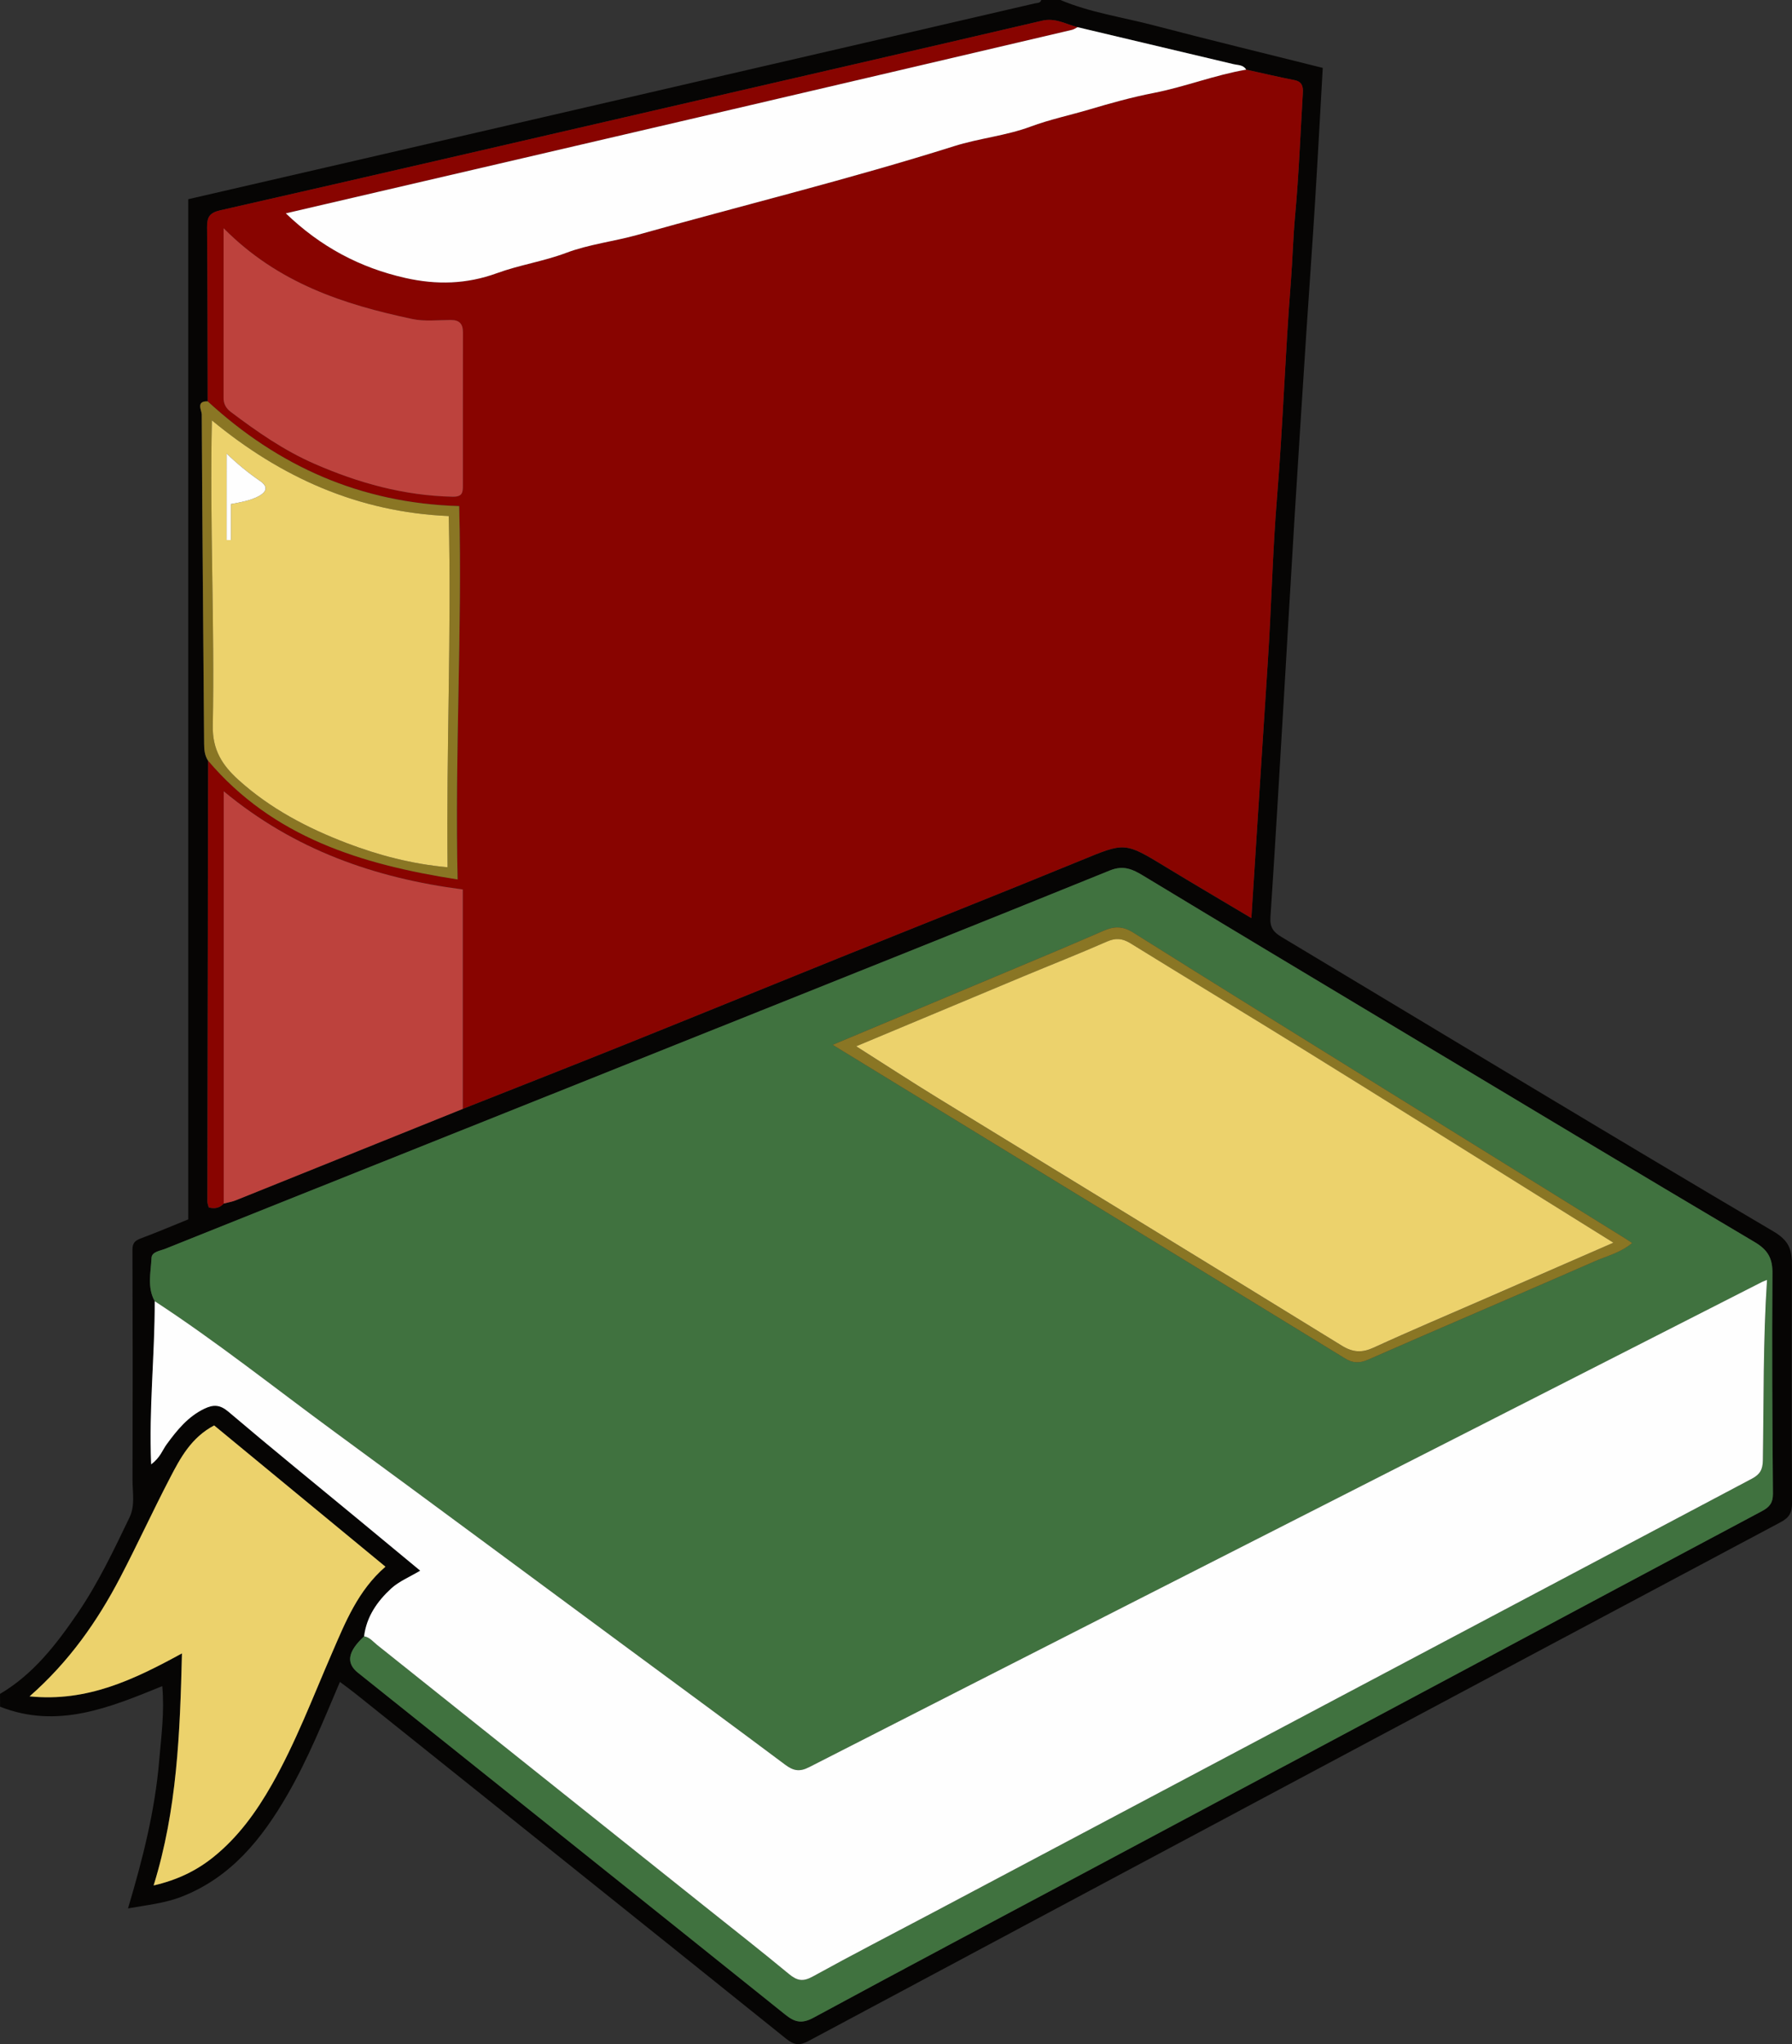 <?xml version="1.0" encoding="utf-8"?>
<!-- Generator: Adobe Illustrator 23.1.0, SVG Export Plug-In . SVG Version: 6.00 Build 0)  -->
<svg version="1.1" id="Layer_1" xmlns="http://www.w3.org/2000/svg" xmlns:xlink="http://www.w3.org/1999/xlink" x="0px" y="0px"
	 viewBox="0 0 560.12 638.58" style="enable-background:new 0 0 560.12 638.58;" xml:space="preserve">
<rect x="0" y="0" width="560.12" height="638.58" fill="#333333" stroke="none"/>
<style type="text/css">
	.st0{fill:#060504;}
	.st1{fill:#880400;}
	.st2{fill:#40723F;}
	.st3{fill:#FEFEFE;}
	.st4{fill:#BD423D;}
	.st5{fill:#ECD26C;}
	.st6{fill:#8A7624;}
</style>
<g>
	<path class="st0" d="M0,529.17c10.42-6.14,17.59-15.45,24.25-25.19c6.43-9.41,11.3-19.69,16.23-29.93
		c1.82-3.77,0.92-7.87,0.94-11.81c0.08-23.93,0.07-47.86-0.02-71.8c-0.01-2.08,0.76-2.87,2.55-3.54c4.93-1.85,9.78-3.9,14.89-5.97
		c0-106.07,0-212.19,0-318.7c17.91-4.13,35.68-8.22,53.45-12.33c54.17-12.52,108.33-25.04,162.49-37.56
		C291,8.59,307.23,4.82,323.46,1.06c0.77-0.18,1.7-0.01,2-1.06c2,0,3.99,0,5.99,0c9.36,3.94,19.41,5.36,29.14,7.91
		c17.48,4.58,35.05,8.84,52.86,13.3c-0.8,13.98-1.53,27.73-2.38,41.47c-0.84,13.59-1.83,27.17-2.72,40.76
		c-1.25,19.22-2.49,38.45-3.68,57.68c-1.15,18.74-2.22,37.48-3.33,56.22c-1.38,23.05-2.7,46.1-4.24,69.14
		c-0.21,3.15,0.82,4.64,3.42,6.2c51.25,30.7,102.32,61.7,153.8,92.01c5.29,3.12,5.78,6.12,5.77,10.9
		c-0.07,24.63-0.09,49.25,0.04,73.88c0.02,3.02-0.8,4.59-3.59,6.07c-101.32,53.93-202.58,107.95-303.8,162.05
		c-2.8,1.5-4.52,1.31-6.99-0.67c-44.79-35.98-89.67-71.85-134.53-107.74c-1.55-1.24-3.17-2.4-4.97-3.76
		c-5.15,12.09-9.98,24.13-16.48,35.36c-7.94,13.71-17.56,25.7-32.97,31.73c-5.29,2.07-10.82,2.6-16.79,3.67
		c4.61-15.43,8.44-30.58,9.75-46.17c0.63-7.56,1.7-15.17,0.96-23.27c-16.43,6.69-32.74,13.5-50.69,6.43C0,531.84,0,530.5,0,529.17z
		 M48.36,406.48c0.05,16.75-1.86,33.5-1.1,50.98c2.88-2.13,3.52-4.44,4.86-6.27c3.25-4.43,6.65-8.65,11.79-11.11
		c2.8-1.34,4.86-1.3,7.5,0.94c13.3,11.29,26.84,22.29,40.29,33.39c6.5,5.36,12.98,10.74,19.66,16.27c-3.34,2-6.62,3.32-9.06,5.56
		c-4.34,3.99-7.73,8.78-8.48,14.93c-5.13,4.77-5.74,8.35-1.92,11.4c44.54,35.59,89.1,71.16,133.59,106.82
		c2.94,2.36,5.16,2.89,8.77,0.94c29.17-15.79,58.48-31.3,87.75-46.91c39.53-21.08,79.05-42.17,118.57-63.26
		c30.06-16.05,60.11-32.12,90.2-48.12c2.3-1.22,3.4-2.57,3.38-5.36c-0.18-22.96-0.33-45.93-0.15-68.89
		c0.04-4.75-1.45-7.34-5.58-9.78c-37.27-22.06-74.4-44.37-111.55-66.63c-26.51-15.88-53.01-31.77-79.45-47.76
		c-3.4-2.06-6.24-3.43-10.52-1.69c-40.6,16.46-81.29,32.68-121.96,48.95c-36.3,14.52-72.62,29.01-108.93,43.51
		c-21.44,8.56-42.88,17.11-64.31,25.71c-1.64,0.66-4.26,0.93-4.35,2.86C47.15,397.46,45.93,402.14,48.36,406.48z M69.93,375.99
		c1.27-0.34,2.59-0.55,3.8-1.04c23.65-9.49,47.28-19.02,70.92-28.54c16.8-6.65,33.63-13.24,50.4-19.98
		c22.45-9.01,44.85-18.16,67.29-27.21c25.18-10.15,50.43-20.13,75.55-30.44c13.68-5.62,13.56-5.81,26.4,2.01
		c8.72,5.31,17.53,10.47,26.84,16.02c1.75-27.3,3.42-53.76,5.15-80.21c1.12-17.16,1.48-34.35,2.89-51.51
		c1.83-22.31,2.53-44.71,4.3-67.02c0.55-6.94,0.7-13.89,1.34-20.83c1.17-12.71,1.64-25.48,2.41-38.22c0.12-2.01-0.24-3.52-2.66-3.99
		c-5.04-0.98-10.03-2.17-15.05-3.27c-0.87-1.54-2.49-1.38-3.89-1.71c-16.27-3.85-32.55-7.71-48.82-11.57
		c-3.63-0.9-6.9-2.99-11.05-2.02c-39.06,9.12-78.15,18.1-117.24,27.12c-46.53,10.74-93.05,21.53-139.62,32.11
		c-3.43,0.78-4.19,2.15-4.17,5.31c0.16,18.13,0.15,36.26,0.19,54.39c-3.75-0.15-1.87,2.8-1.86,4.06
		c0.16,34.33,0.49,68.65,0.75,102.98c0.01,1.87,0.2,3.62,1.23,5.21c-0.08,45.9-0.17,91.8-0.23,137.7c0,0.61,0.28,1.22,0.43,1.87
		C67.19,377.73,68.68,377.34,69.93,375.99z M66.94,445.3c-7.15,3.77-10.56,10.14-13.84,16.45c-5.35,10.29-10.19,20.84-15.57,31.12
		c-7.15,13.69-15.94,26.23-28.29,37.07c18.08,1.81,32.68-5.27,47.63-13.43c-0.61,24.86-1.5,48.84-8.86,72.5
		c7.44-1.72,13.34-4.59,18.6-8.8c7.79-6.23,13.49-14.14,18.36-22.72c7.46-13.13,12.78-27.23,18.77-41.03
		c4.2-9.69,8.13-19.58,16.73-27.03C102.59,474.69,84.88,460.09,66.94,445.3z"/>
	<path class="st1" d="M64.92,125.39c-0.05-18.13-0.04-36.26-0.19-54.39c-0.03-3.16,0.74-4.53,4.17-5.31
		c46.57-10.58,93.09-21.37,139.62-32.11c39.08-9.02,78.18-18,117.24-27.12c4.15-0.97,7.41,1.13,11.05,2.02
		c-0.56,0.28-1.1,0.69-1.7,0.83c-35.5,8.32-71.01,16.65-106.52,24.93c-46.22,10.77-92.44,21.51-139.24,32.4
		c10.87,10.45,23.15,16.99,37.39,20.19c9.74,2.19,19.1,1.95,28.59-1.5c7.04-2.56,14.52-3.66,21.63-6.34
		c7.16-2.69,14.98-3.57,22.4-5.65c32.95-9.24,66.21-17.38,98.87-27.69c7.83-2.47,16.22-3.26,23.88-6.1
		c6.03-2.24,12.32-3.56,18.39-5.36c6.56-1.95,13.33-3.83,20.16-5.17c9.73-1.9,19.05-5.6,28.86-7.27c5.01,1.1,10.01,2.29,15.05,3.27
		c2.42,0.47,2.78,1.97,2.66,3.99c-0.77,12.74-1.24,25.52-2.41,38.22c-0.64,6.94-0.8,13.89-1.34,20.83
		c-1.77,22.31-2.47,44.71-4.3,67.02c-1.4,17.16-1.77,34.35-2.89,51.51c-1.73,26.45-3.4,52.91-5.15,80.21
		c-9.31-5.55-18.12-10.71-26.84-16.02c-12.84-7.82-12.72-7.63-26.4-2.01c-25.12,10.31-50.37,20.29-75.55,30.44
		c-22.44,9.05-44.84,18.2-67.29,27.21c-16.77,6.73-33.6,13.32-50.4,19.98c0-22.74,0-45.49,0-68.55
		c-27.55-3.59-52.64-12.36-74.72-30.67c0,43.72,0,86.26,0,128.79c-1.25,1.35-2.73,1.74-4.68,1.22c-0.16-0.65-0.43-1.26-0.43-1.87
		c0.06-45.9,0.15-91.8,0.23-137.7c20.28,23.88,47.74,32.39,77.99,37.1c-0.93-39.5,1.49-78.08,0.49-116.63
		C112.64,157.19,86.96,145.62,64.92,125.39z M69.89,71.29c0,18.67,0.01,35.89-0.01,53.11c0,1.84,0.83,3.22,2.21,4.25
		c8.22,6.2,16.65,12.06,26.15,16.22c13.78,6.02,28,9.95,43.17,10.3c3.15,0.07,3.27-1.33,3.27-3.44c0.01-15.96-0.03-31.91,0.02-47.87
		c0.01-2.77-1.14-3.91-3.86-3.9c-3.99,0.02-8.11,0.51-11.94-0.3C107.49,95.11,86.95,88.52,69.89,71.29z"/>
	<path class="st2" d="M48.36,406.48c-2.43-4.34-1.2-9.02-1-13.52c0.09-1.94,2.71-2.21,4.35-2.86c21.42-8.6,42.87-17.15,64.31-25.71
		c36.31-14.5,72.62-28.99,108.93-43.51c40.67-16.27,81.37-32.49,121.96-48.95c4.28-1.73,7.12-0.37,10.52,1.69
		c26.44,15.99,52.94,31.88,79.45,47.76c37.15,22.26,74.28,44.57,111.55,66.63c4.13,2.45,5.62,5.03,5.58,9.78
		c-0.19,22.96-0.03,45.92,0.15,68.89c0.02,2.79-1.07,4.13-3.38,5.36c-30.09,15.99-60.14,32.07-90.2,48.12
		c-39.52,21.09-79.04,42.18-118.57,63.26c-29.26,15.61-58.58,31.12-87.75,46.91c-3.61,1.95-5.84,1.42-8.77-0.94
		c-44.49-35.66-89.05-71.23-133.59-106.82c-3.82-3.05-3.21-6.63,1.92-11.4c1.76,0.28,2.8,1.69,4.07,2.7
		c34.11,27.18,68.2,54.38,102.29,81.59c8.84,7.05,17.75,14.02,26.46,21.23c2.52,2.09,4.36,2.45,7.4,0.78
		c12.33-6.81,24.86-13.25,37.31-19.84c85.41-45.24,170.8-90.51,256.25-135.69c2.54-1.34,3.38-2.84,3.43-5.71
		c0.3-18.74,0.06-37.5,1.3-56.38c-0.57,0.22-1.03,0.36-1.45,0.57c-31.48,16.02-62.95,32.07-94.43,48.08
		C388.57,483,320.69,517.47,252.88,552.06c-3.04,1.55-4.95,1.09-7.51-0.82c-16.21-12.14-32.55-24.11-48.84-36.13
		c-30.68-22.64-61.3-45.35-92.05-67.89C85.84,433.55,67.73,419.14,48.36,406.48z M260.26,326.4c17.5,10.7,34.19,20.91,50.88,31.12
		c36.41,22.26,72.82,44.5,109.2,66.81c2.51,1.54,4.55,1.62,7.33,0.4c23.57-10.33,47.25-20.39,70.82-30.72
		c3.81-1.67,8.06-2.68,11.67-5.7c-1.09-0.71-1.76-1.16-2.45-1.59c-25.11-15.57-50.23-31.13-75.33-46.72
		c-26.09-16.19-52.2-32.35-78.2-48.68c-3.26-2.05-5.96-2-9.29-0.54c-10.03,4.4-20.15,8.59-30.25,12.83
		C296.79,311.11,278.91,318.59,260.26,326.4z"/>
	<path class="st3" d="M48.36,406.48c19.38,12.66,37.48,27.08,56.12,40.75c30.75,22.54,61.37,45.25,92.05,67.89
		c16.29,12.02,32.63,24,48.84,36.13c2.55,1.91,4.47,2.37,7.51,0.82C320.69,517.47,388.57,483,456.43,448.5
		c31.49-16.01,62.95-32.06,94.43-48.08c0.42-0.21,0.88-0.35,1.45-0.57c-1.24,18.88-1,37.64-1.3,56.38
		c-0.05,2.87-0.89,4.36-3.43,5.71c-85.44,45.18-170.84,90.44-256.25,135.69c-12.45,6.59-24.98,13.04-37.31,19.84
		c-3.03,1.67-4.88,1.31-7.4-0.78c-8.71-7.21-17.62-14.18-26.46-21.23c-34.09-27.2-68.18-54.41-102.29-81.59
		c-1.27-1.01-2.31-2.41-4.07-2.7c0.76-6.15,4.14-10.95,8.48-14.94c2.44-2.24,5.73-3.56,9.06-5.56
		c-6.68-5.53-13.16-10.91-19.66-16.27c-13.45-11.11-27-22.1-40.29-33.39c-2.64-2.24-4.69-2.28-7.5-0.94
		c-5.14,2.46-8.54,6.68-11.79,11.11c-1.34,1.82-1.98,4.14-4.86,6.27C46.5,439.97,48.41,423.23,48.36,406.48z"/>
	<path class="st3" d="M389.51,21.76c-9.82,1.67-19.13,5.37-28.86,7.27c-6.84,1.33-13.61,3.22-20.16,5.17
		c-6.07,1.8-12.36,3.12-18.39,5.36c-7.66,2.85-16.05,3.63-23.88,6.1c-32.66,10.3-65.92,18.44-98.87,27.69
		c-7.42,2.08-15.24,2.95-22.4,5.65c-7.11,2.67-14.6,3.77-21.63,6.34c-9.49,3.46-18.85,3.69-28.59,1.5
		c-14.23-3.2-26.52-9.74-37.39-20.19c46.8-10.89,93.02-21.62,139.24-32.4c35.51-8.28,71.02-16.6,106.52-24.93
		c0.6-0.14,1.14-0.55,1.7-0.83c16.27,3.86,32.54,7.72,48.82,11.57C387.02,20.39,388.63,20.23,389.51,21.76z"/>
	<path class="st4" d="M69.93,375.99c0-42.54,0-85.07,0-128.79c22.08,18.31,47.17,27.08,74.72,30.67c0,23.06,0,45.8,0,68.55
		c-23.64,9.52-47.27,19.04-70.92,28.54C72.52,375.44,71.2,375.65,69.93,375.99z"/>
	<path class="st5" d="M66.94,445.3c17.94,14.79,35.65,29.38,53.54,44.13c-8.6,7.45-12.52,17.34-16.73,27.03
		c-5.99,13.8-11.31,27.9-18.77,41.03c-4.88,8.58-10.58,16.49-18.36,22.72c-5.27,4.21-11.17,7.08-18.6,8.8
		c7.35-23.66,8.24-47.65,8.86-72.5c-14.95,8.16-29.55,15.24-47.63,13.43c12.35-10.85,21.14-23.39,28.29-37.07
		c5.37-10.28,10.21-20.83,15.57-31.12C56.37,455.44,59.79,449.07,66.94,445.3z"/>
	<path class="st6" d="M64.92,125.39c22.04,20.24,47.72,31.8,78.6,32.72c1,38.56-1.41,77.13-0.49,116.63
		c-30.25-4.71-57.71-13.21-77.99-37.1c-1.04-1.59-1.22-3.34-1.23-5.21c-0.26-34.33-0.59-68.65-0.75-102.98
		C63.05,128.19,61.17,125.24,64.92,125.39z M139.9,270.93c-0.42-36.78,1.24-73.05,0.36-109.72c-28.22-1.21-52.42-12.03-74.03-29.89
		c-0.71,32.23,0.91,63.78,0.28,95.33c-0.15,7.6,2.97,12.42,8.09,17.04c9.91,8.94,21.52,15.01,33.81,19.7
		C118.28,267.15,128.52,269.89,139.9,270.93z"/>
	<path class="st4" d="M69.89,71.29c17.05,17.23,37.59,23.83,59.01,28.37c3.83,0.81,7.95,0.32,11.94,0.3
		c2.72-0.01,3.87,1.13,3.86,3.9c-0.05,15.96-0.01,31.91-0.02,47.87c0,2.11-0.12,3.51-3.27,3.44c-15.17-0.34-29.39-4.27-43.17-10.3
		c-9.5-4.15-17.93-10.02-26.15-16.22c-1.37-1.04-2.21-2.41-2.21-4.25C69.9,107.17,69.89,89.95,69.89,71.29z"/>
	<path class="st6" d="M260.26,326.4c18.66-7.82,36.53-15.29,54.39-22.79c10.1-4.24,20.22-8.44,30.25-12.83
		c3.33-1.46,6.03-1.51,9.29,0.54c26,16.33,52.11,32.49,78.2,48.68c25.11,15.58,50.22,31.14,75.33,46.72
		c0.69,0.43,1.35,0.88,2.45,1.59c-3.61,3.03-7.86,4.03-11.67,5.7c-23.57,10.33-47.26,20.38-70.82,30.72
		c-2.79,1.22-4.83,1.14-7.33-0.4c-36.38-22.31-72.79-44.55-109.2-66.81C294.45,347.32,277.76,337.11,260.26,326.4z M504.29,388.21
		c-8.28-5.15-15.96-9.92-23.62-14.7c-24.06-15-48.08-30.07-72.19-45c-18.34-11.35-36.83-22.48-55.17-33.83
		c-2.55-1.58-4.63-1.69-7.38-0.48c-8.59,3.77-17.32,7.2-25.98,10.81c-17.28,7.2-34.54,14.44-52.32,21.87
		c8.85,5.61,17.17,11.04,25.64,16.23c42.03,25.76,84.12,51.41,126.1,77.26c3.56,2.19,6.37,2.31,10.1,0.6
		c11.74-5.4,23.66-10.42,35.5-15.58C477.86,399.74,490.76,394.11,504.29,388.21z"/>
	<path class="st5" d="M139.9,270.93c-11.38-1.04-21.62-3.78-31.49-7.54c-12.29-4.69-23.9-10.76-33.81-19.7
		c-5.12-4.61-8.24-9.44-8.09-17.04c0.63-31.55-0.99-63.1-0.28-95.33c21.61,17.86,45.81,28.68,74.03,29.89
		C141.14,197.88,139.48,234.15,139.9,270.93z M70.84,141.69c0,9.24,0,18.13,0,27.02c0.45,0,0.9-0.01,1.35-0.01
		c0-3.75,0-7.49,0-11.23c3.28-0.61,6.05-1.1,8.57-2.41c2.51-1.31,3.25-2.98,0.57-4.79C77.51,147.68,73.98,144.74,70.84,141.69z"/>
	<path class="st5" d="M504.29,388.21c-13.53,5.9-26.43,11.54-39.33,17.16c-11.85,5.17-23.76,10.19-35.5,15.58
		c-3.73,1.72-6.54,1.6-10.1-0.6c-41.97-25.85-84.07-51.5-126.1-77.26c-8.47-5.19-16.78-10.62-25.64-16.23
		c17.77-7.43,35.04-14.67,52.32-21.87c8.66-3.61,17.4-7.04,25.98-10.81c2.75-1.21,4.82-1.09,7.38,0.48
		c18.35,11.35,36.83,22.47,55.17,33.83c24.11,14.92,48.13,29.99,72.19,45C488.34,378.28,496.01,383.05,504.29,388.21z"/>
	<path class="st3" d="M70.84,141.69c3.14,3.05,6.67,5.99,10.48,8.58c2.68,1.82,1.93,3.48-0.57,4.79c-2.51,1.31-5.28,1.8-8.57,2.41
		c0,3.74,0,7.48,0,11.23c-0.45,0-0.9,0.01-1.35,0.01C70.84,159.82,70.84,150.93,70.84,141.69z"/>
</g>
</svg>
